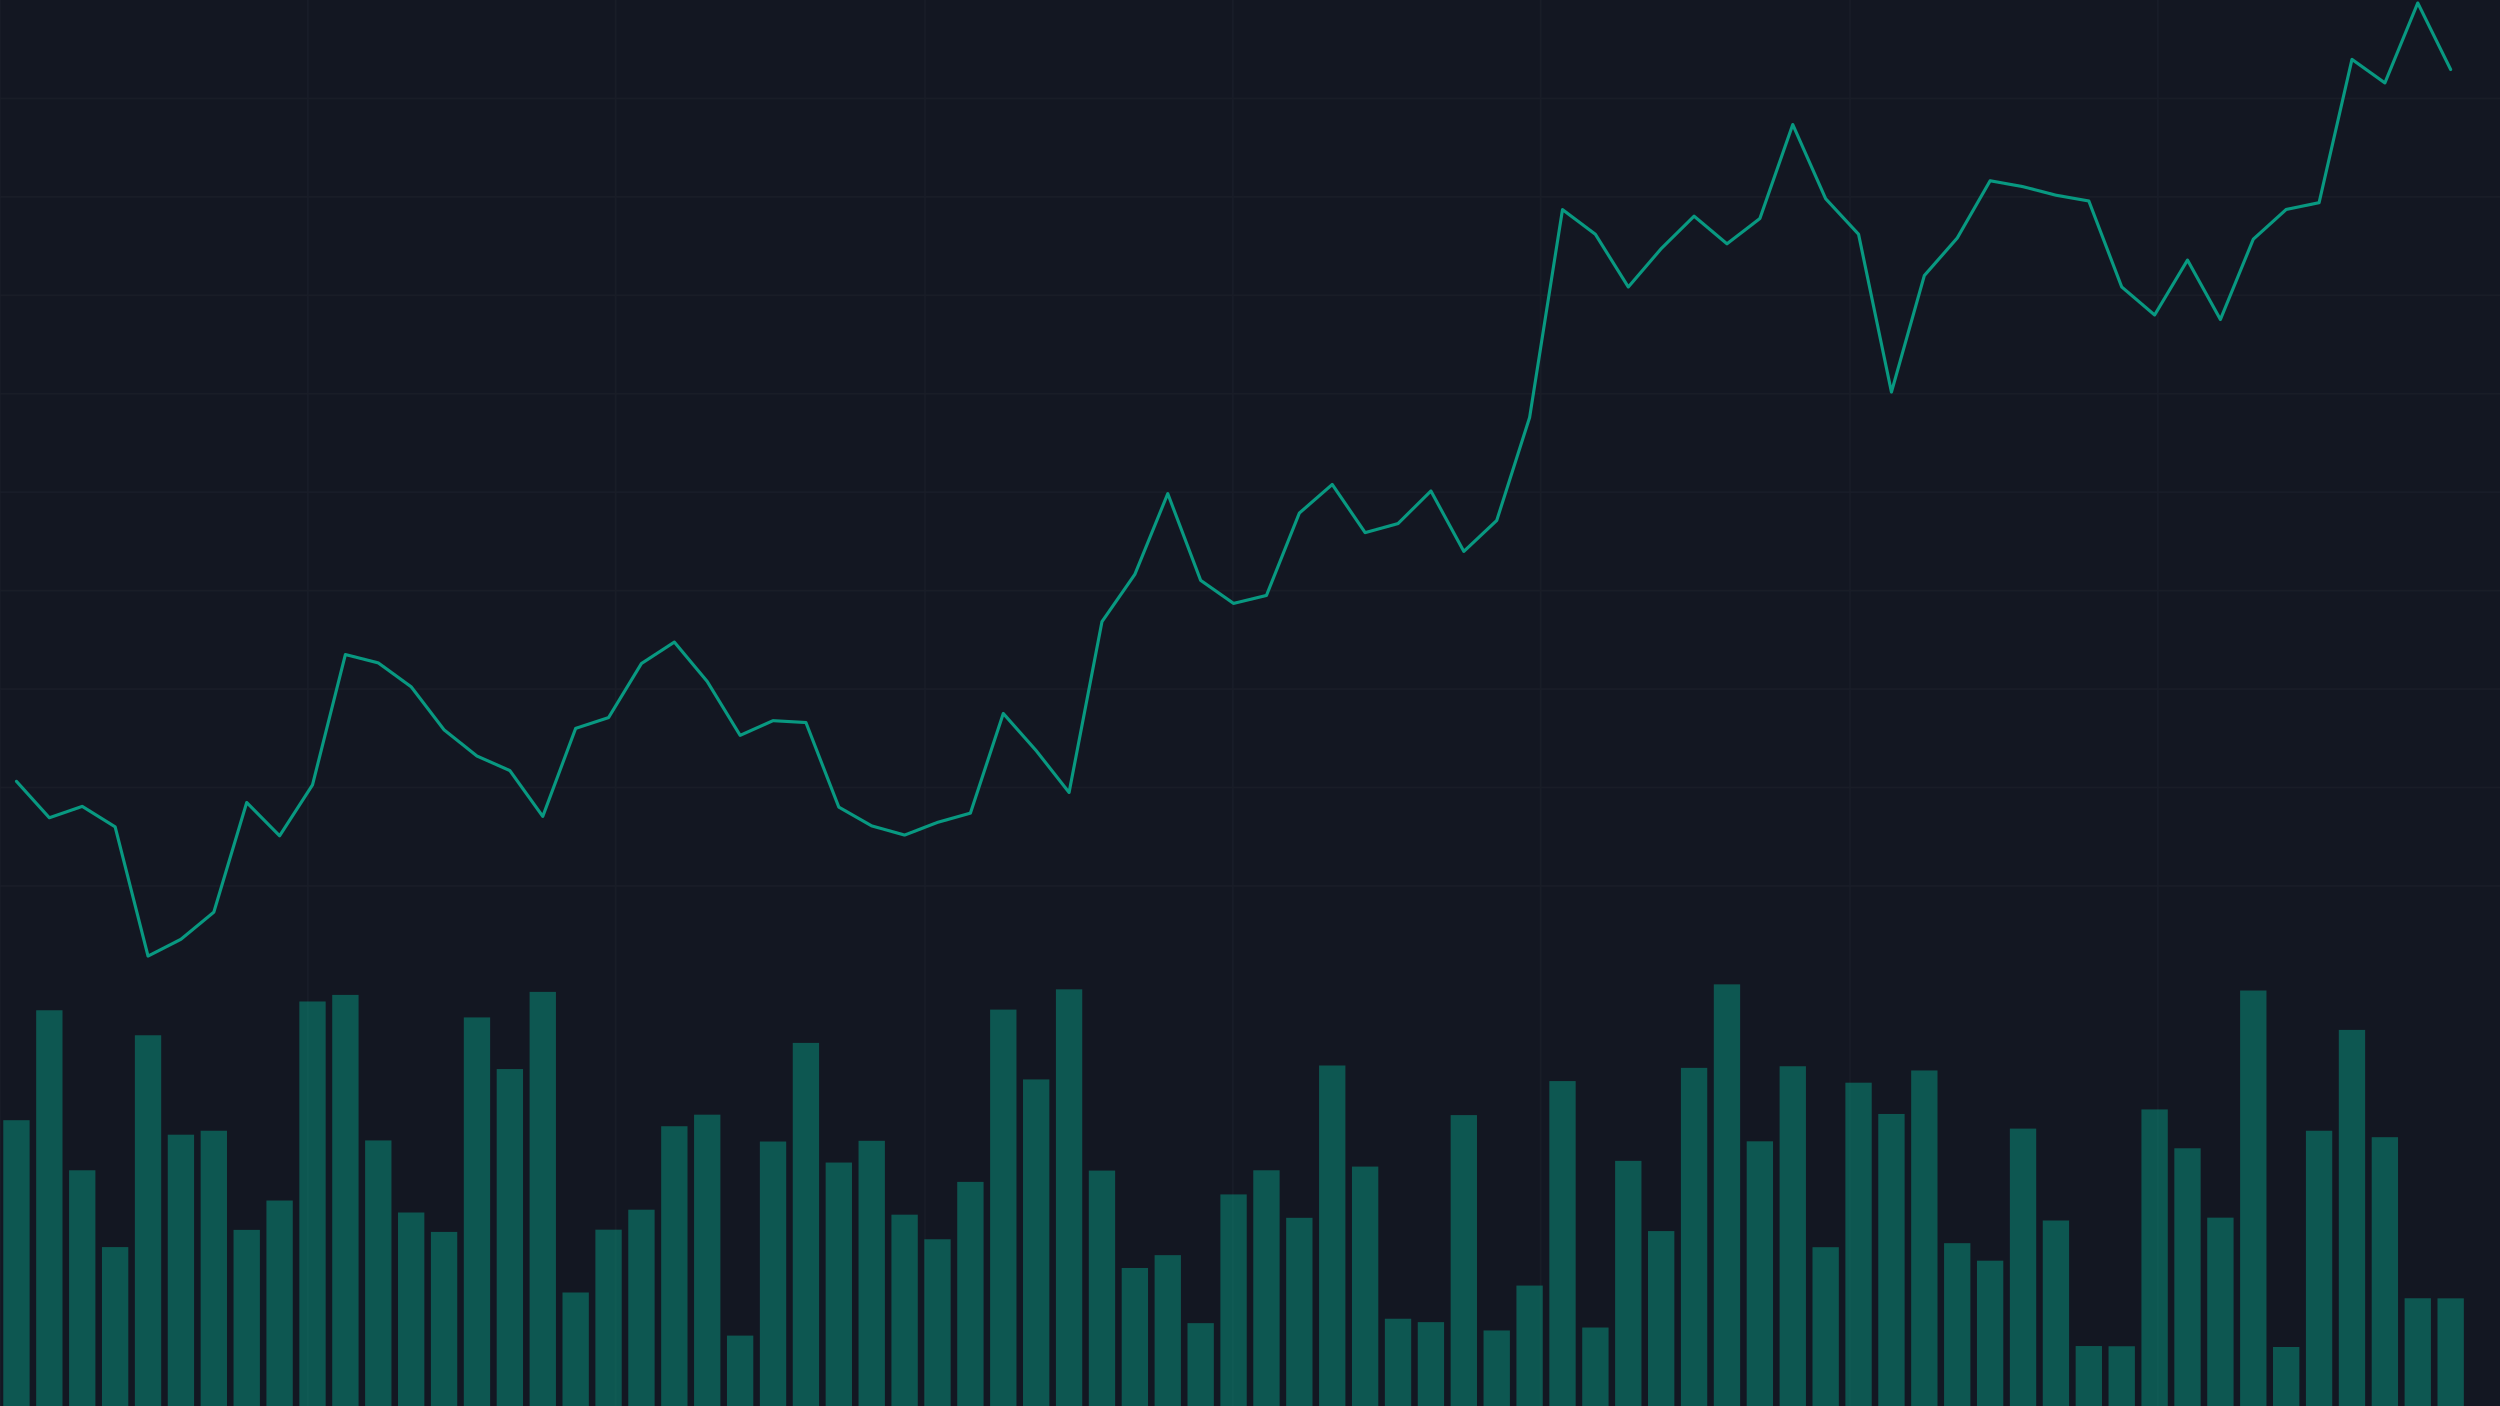 <?xml version="1.0" encoding="utf-8" ?>
<svg baseProfile="full" height="900" version="1.1" width="1600" xmlns="http://www.w3.org/2000/svg" xmlns:ev="http://www.w3.org/2001/xml-events" xmlns:xlink="http://www.w3.org/1999/xlink"><defs /><rect fill="#131722" height="100%" width="100%" x="0" y="0" /><g id="grid" opacity="0.25" stroke="#2A2E39" stroke-width="1"><line x1="0" x2="1600" y1="63" y2="63" /><line x1="0" x2="1600" y1="126" y2="126" /><line x1="0" x2="1600" y1="189" y2="189" /><line x1="0" x2="1600" y1="252" y2="252" /><line x1="0" x2="1600" y1="315" y2="315" /><line x1="0" x2="1600" y1="378" y2="378" /><line x1="0" x2="1600" y1="441" y2="441" /><line x1="0" x2="1600" y1="504" y2="504" /><line x1="0" x2="1600" y1="567" y2="567" /><line x1="0" x2="0" y1="0" y2="900" /><line x1="197" x2="197" y1="0" y2="900" /><line x1="394" x2="394" y1="0" y2="900" /><line x1="592" x2="592" y1="0" y2="900" /><line x1="789" x2="789" y1="0" y2="900" /><line x1="986" x2="986" y1="0" y2="900" /><line x1="1184" x2="1184" y1="0" y2="900" /><line x1="1381" x2="1381" y1="0" y2="900" /></g><g id="line"><polyline fill="none" points="10.526,500.049 31.579,523.364 52.632,516.085 73.684,529.179 94.737,611.887 115.789,601.13 136.842,583.778 157.895,513.598 178.947,534.92 200.0,502.341 221.053,418.906 242.105,424.265 263.158,439.564 284.211,467.107 305.263,483.876 326.316,493.181 347.368,522.497 368.421,466.158 389.474,459.261 410.526,424.637 431.579,410.937 452.632,436.166 473.684,470.626 494.737,461.225 515.789,462.42 536.842,516.562 557.895,528.569 578.947,534.451 600.0,526.326 621.053,520.407 642.105,456.635 663.158,480.419 684.211,507.187 705.263,397.849 726.316,367.567 747.368,315.922 768.421,371.436 789.474,386.174 810.526,381.073 831.579,328.359 852.632,310.056 873.684,340.879 894.737,335.08 915.789,314.23 936.842,352.905 957.895,333.106 978.947,267.195 1000,134.151 1021.053,149.952 1042.105,183.687 1063.158,159.136 1084.211,138.346 1105.263,156.028 1126.316,139.854 1147.368,79.718 1168.421,127.187 1189.474,149.913 1210.526,250.905 1231.579,176.332 1252.632,152.326 1273.684,115.685 1294.737,119.479 1315.789,124.932 1336.842,128.631 1357.895,183.654 1378.947,201.598 1400.0,166.449 1421.053,204.477 1442.105,153.087 1463.158,134.052 1484.211,129.714 1505.263,38.011 1526.316,53.069 1547.368,1.904 1568.421,44.49" stroke="#089981" stroke-linecap="round" stroke-linejoin="round" stroke-width="2" /></g><g id="volume"><rect fill="#089981" height="183.063" opacity="0.5" width="16.842" x="2.105" y="716.937" /><rect fill="#089981" height="253.417" opacity="0.5" width="16.842" x="23.158" y="646.583" /><rect fill="#089981" height="151.012" opacity="0.5" width="16.842" x="44.211" y="748.988" /><rect fill="#089981" height="101.862" opacity="0.5" width="16.842" x="65.263" y="798.138" /><rect fill="#089981" height="237.433" opacity="0.5" width="16.842" x="86.316" y="662.567" /><rect fill="#089981" height="173.793" opacity="0.5" width="16.842" x="107.368" y="726.207" /><rect fill="#089981" height="176.321" opacity="0.5" width="16.842" x="128.421" y="723.679" /><rect fill="#089981" height="112.872" opacity="0.5" width="16.842" x="149.474" y="787.128" /><rect fill="#089981" height="131.656" opacity="0.5" width="16.842" x="170.526" y="768.344" /><rect fill="#089981" height="259.045" opacity="0.5" width="16.842" x="191.579" y="640.955" /><rect fill="#089981" height="263.258" opacity="0.5" width="16.842" x="212.632" y="636.742" /><rect fill="#089981" height="170.123" opacity="0.5" width="16.842" x="233.684" y="729.877" /><rect fill="#089981" height="123.99" opacity="0.5" width="16.842" x="254.737" y="776.01" /><rect fill="#089981" height="111.567" opacity="0.5" width="16.842" x="275.789" y="788.433" /><rect fill="#089981" height="248.85" opacity="0.5" width="16.842" x="296.842" y="651.15" /><rect fill="#089981" height="215.793" opacity="0.5" width="16.842" x="317.895" y="684.207" /><rect fill="#089981" height="265.188" opacity="0.5" width="16.842" x="338.947" y="634.812" /><rect fill="#089981" height="72.801" opacity="0.5" width="16.842" x="360" y="827.199" /><rect fill="#089981" height="113.007" opacity="0.5" width="16.842" x="381.053" y="786.993" /><rect fill="#089981" height="125.784" opacity="0.5" width="16.842" x="402.105" y="774.216" /><rect fill="#089981" height="179.203" opacity="0.5" width="16.842" x="423.158" y="720.797" /><rect fill="#089981" height="186.597" opacity="0.5" width="16.842" x="444.211" y="713.403" /><rect fill="#089981" height="45.208" opacity="0.5" width="16.842" x="465.263" y="854.792" /><rect fill="#089981" height="169.416" opacity="0.5" width="16.842" x="486.316" y="730.584" /><rect fill="#089981" height="232.539" opacity="0.5" width="16.842" x="507.368" y="667.461" /><rect fill="#089981" height="155.96" opacity="0.5" width="16.842" x="528.421" y="744.04" /><rect fill="#089981" height="169.878" opacity="0.5" width="16.842" x="549.474" y="730.122" /><rect fill="#089981" height="122.604" opacity="0.5" width="16.842" x="570.526" y="777.396" /><rect fill="#089981" height="106.864" opacity="0.5" width="16.842" x="591.579" y="793.136" /><rect fill="#089981" height="143.59" opacity="0.5" width="16.842" x="612.632" y="756.41" /><rect fill="#089981" height="253.852" opacity="0.5" width="16.842" x="633.684" y="646.148" /><rect fill="#089981" height="209.16" opacity="0.5" width="16.842" x="654.737" y="690.84" /><rect fill="#089981" height="266.819" opacity="0.5" width="16.842" x="675.789" y="633.181" /><rect fill="#089981" height="150.822" opacity="0.5" width="16.842" x="696.842" y="749.178" /><rect fill="#089981" height="88.487" opacity="0.5" width="16.842" x="717.895" y="811.513" /><rect fill="#089981" height="96.697" opacity="0.5" width="16.842" x="738.947" y="803.303" /><rect fill="#089981" height="53.174" opacity="0.5" width="16.842" x="760.0" y="846.826" /><rect fill="#089981" height="135.571" opacity="0.5" width="16.842" x="781.053" y="764.429" /><rect fill="#089981" height="151.012" opacity="0.5" width="16.842" x="802.105" y="748.988" /><rect fill="#089981" height="120.592" opacity="0.5" width="16.842" x="823.158" y="779.408" /><rect fill="#089981" height="218.077" opacity="0.5" width="16.842" x="844.211" y="681.923" /><rect fill="#089981" height="153.377" opacity="0.5" width="16.842" x="865.263" y="746.623" /><rect fill="#089981" height="56.001" opacity="0.5" width="16.842" x="886.316" y="843.999" /><rect fill="#089981" height="53.826" opacity="0.5" width="16.842" x="907.368" y="846.174" /><rect fill="#089981" height="186.325" opacity="0.5" width="16.842" x="928.421" y="713.675" /><rect fill="#089981" height="48.498" opacity="0.5" width="16.842" x="949.474" y="851.502" /><rect fill="#089981" height="77.232" opacity="0.5" width="16.842" x="970.526" y="822.768" /><rect fill="#089981" height="208.1" opacity="0.5" width="16.842" x="991.579" y="691.9" /><rect fill="#089981" height="50.374" opacity="0.5" width="16.842" x="1012.632" y="849.626" /><rect fill="#089981" height="157.047" opacity="0.5" width="16.842" x="1033.684" y="742.953" /><rect fill="#089981" height="112.11" opacity="0.5" width="16.842" x="1054.737" y="787.89" /><rect fill="#089981" height="216.555" opacity="0.5" width="16.842" x="1075.789" y="683.445" /><rect fill="#089981" height="270.0" opacity="0.5" width="16.842" x="1096.842" y="630.0" /><rect fill="#089981" height="169.552" opacity="0.5" width="16.842" x="1117.895" y="730.448" /><rect fill="#089981" height="217.588" opacity="0.5" width="16.842" x="1138.947" y="682.412" /><rect fill="#089981" height="101.78" opacity="0.5" width="16.842" x="1160" y="798.22" /><rect fill="#089981" height="207.067" opacity="0.5" width="16.842" x="1181.053" y="692.933" /><rect fill="#089981" height="187.059" opacity="0.5" width="16.842" x="1202.105" y="712.941" /><rect fill="#089981" height="214.896" opacity="0.5" width="16.842" x="1223.158" y="685.104" /><rect fill="#089981" height="104.363" opacity="0.5" width="16.842" x="1244.211" y="795.637" /><rect fill="#089981" height="93.163" opacity="0.5" width="16.842" x="1265.263" y="806.837" /><rect fill="#089981" height="177.68" opacity="0.5" width="16.842" x="1286.316" y="722.32" /><rect fill="#089981" height="118.879" opacity="0.5" width="16.842" x="1307.368" y="781.121" /><rect fill="#089981" height="38.521" opacity="0.5" width="16.842" x="1328.421" y="861.479" /><rect fill="#089981" height="38.385" opacity="0.5" width="16.842" x="1349.474" y="861.615" /><rect fill="#089981" height="189.968" opacity="0.5" width="16.842" x="1370.526" y="710.032" /><rect fill="#089981" height="165.094" opacity="0.5" width="16.842" x="1391.579" y="734.906" /><rect fill="#089981" height="120.701" opacity="0.5" width="16.842" x="1412.632" y="779.299" /><rect fill="#089981" height="266.058" opacity="0.5" width="16.842" x="1433.684" y="633.942" /><rect fill="#089981" height="37.923" opacity="0.5" width="16.842" x="1454.737" y="862.077" /><rect fill="#089981" height="176.321" opacity="0.5" width="16.842" x="1475.789" y="723.679" /><rect fill="#089981" height="240.858" opacity="0.5" width="16.842" x="1496.842" y="659.142" /><rect fill="#089981" height="172.189" opacity="0.5" width="16.842" x="1517.895" y="727.811" /><rect fill="#089981" height="69.104" opacity="0.5" width="16.842" x="1538.947" y="830.896" /><rect fill="#089981" height="69.05" opacity="0.5" width="16.842" x="1560" y="830.95" /></g></svg>